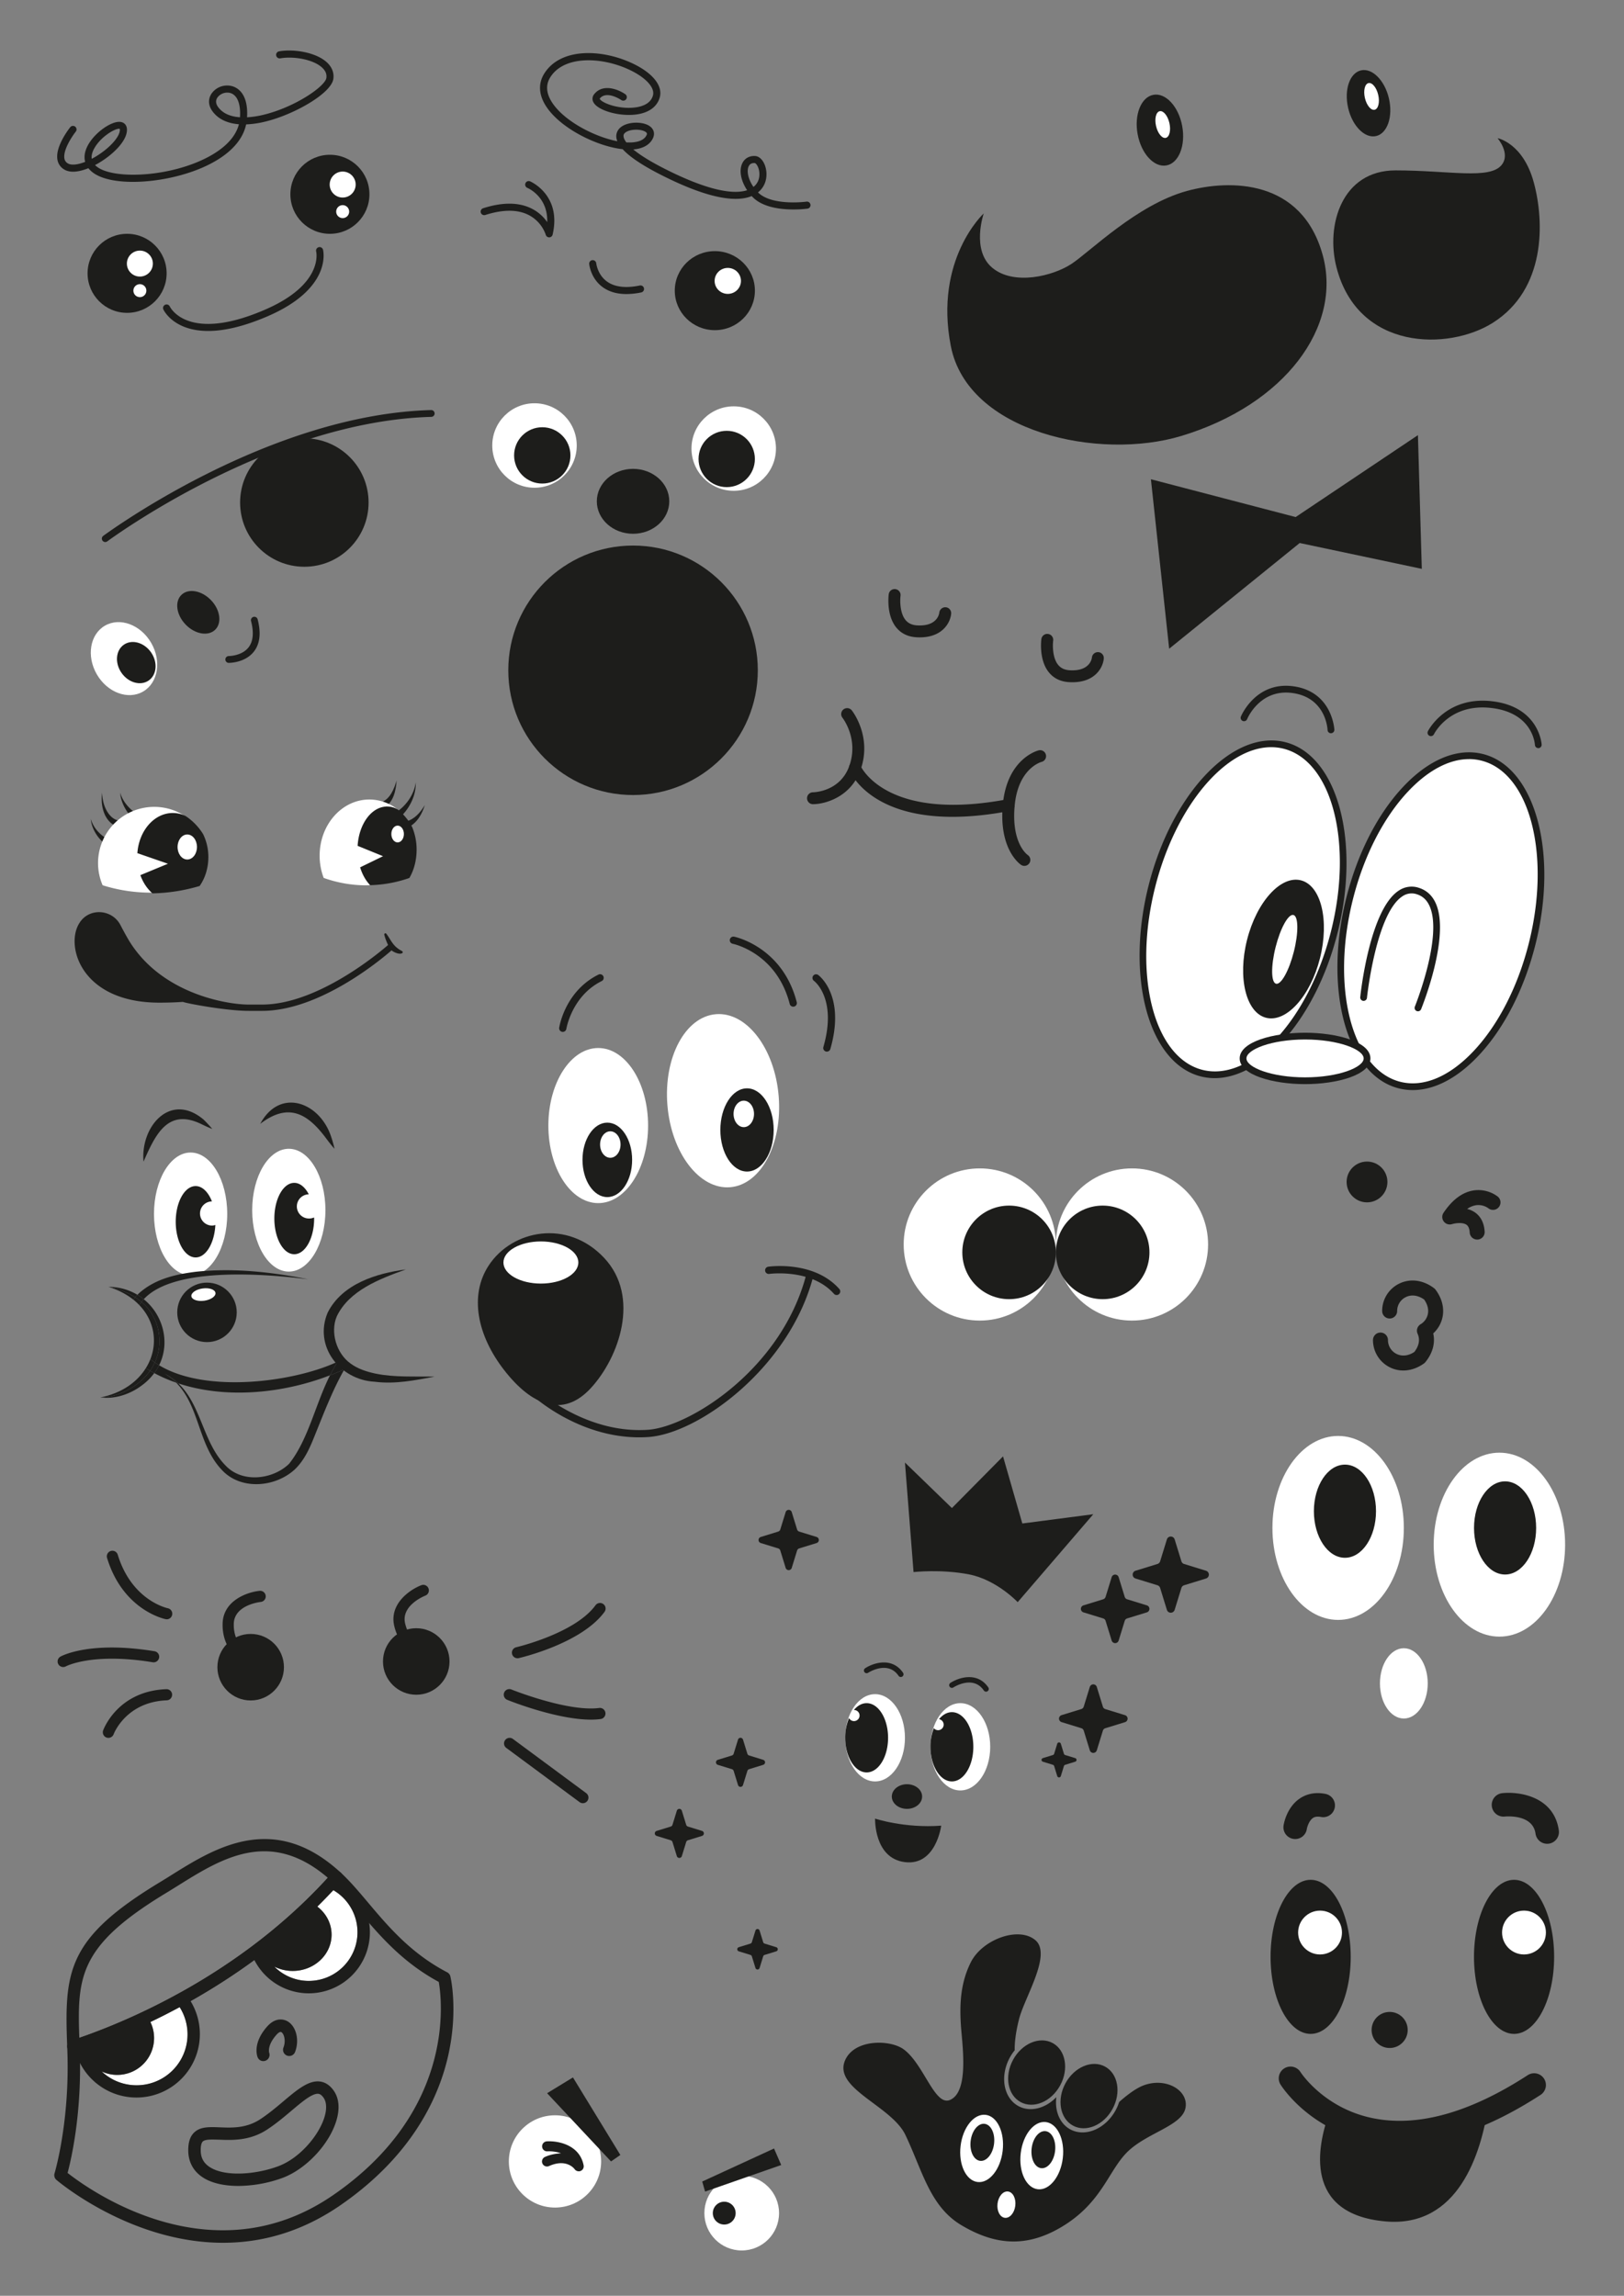 <svg xmlns="http://www.w3.org/2000/svg" viewBox="0 0 2551.18 3607.04"><rect x="0" y="0" width="2551.18" height="3607.04" fill="#808080" stroke="none"/><defs><style>.cls-1{fill:none;}.cls-2{fill:#fff;}.cls-3{fill:#1d1d1b;}</style></defs><g id="Layer_2" data-name="Layer 2"><g id="Layer_1-2" data-name="Layer 1"><rect class="cls-1" width="2551.18" height="3607.04"/><circle class="cls-2" cx="839.66" cy="699.95" r="66.35"/><circle class="cls-2" cx="1152.62" cy="704.77" r="66.35"/><circle class="cls-3" cx="994.47" cy="1053.14" r="195.99"/><ellipse class="cls-3" cx="994.47" cy="787.64" rx="56.91" ry="51"/><circle class="cls-3" cx="1141.61" cy="721.11" r="44.24"/><circle class="cls-3" cx="851.85" cy="715.5" r="44.24"/><ellipse class="cls-3" cx="311.51" cy="962.02" rx="27.66" ry="38.12" transform="translate(-579.78 484.41) rotate(-43.87)"/><ellipse class="cls-2" cx="194.76" cy="1034.83" rx="49.34" ry="59.8" transform="translate(-492.53 237.06) rotate(-30.09)"/><ellipse class="cls-3" cx="214.14" cy="1040.99" rx="28.24" ry="34.23" transform="translate(-556.76 309.4) rotate(-34.87)"/><path class="cls-3" d="M359.29,1041.48h-.17a5.36,5.36,0,0,1,.07-10.71h.06c.6,0,20.66-.15,31.19-13.65,7.31-9.37,8.63-23.29,3.93-41.39a5.35,5.35,0,1,1,10.36-2.68c5.59,21.53,3.6,38.6-5.91,50.73C385.32,1041,361.75,1041.48,359.29,1041.48Z"/><path class="cls-3" d="M165.36,851.61a5.35,5.35,0,0,1-3.19-9.65c.64-.47,65.27-48.29,160.49-96.25,55.95-28.18,111.39-50.93,164.79-67.6,66.88-20.89,130.74-32.27,189.81-33.83a5.35,5.35,0,0,1,.28,10.7c-58,1.53-120.89,12.74-186.78,33.3-52.82,16.49-107.69,39-163.1,66.89-94.44,47.55-158.47,94.91-159.11,95.38A5.36,5.36,0,0,1,165.36,851.61Z"/><circle class="cls-3" cx="478.1" cy="789.55" r="100.92"/><circle class="cls-3" cx="199.66" cy="429.45" r="62.09"/><circle class="cls-2" cx="219.73" cy="414.14" r="20.41"/><circle class="cls-2" cx="219.73" cy="456.66" r="10.21"/><circle class="cls-3" cx="518.25" cy="305.27" r="62.09"/><circle class="cls-2" cx="538.32" cy="289.97" r="20.41"/><circle class="cls-2" cx="538.32" cy="332.49" r="10.21"/><ellipse class="cls-3" cx="1122.96" cy="456.66" rx="62.94" ry="62.09"/><ellipse class="cls-2" cx="1143.3" cy="441.35" rx="20.69" ry="20.41"/><path class="cls-3" d="M327,520c-53.69,0-69.42-31.8-70.32-33.72a5.56,5.56,0,0,1,10.06-4.75c1.16,2.37,29.38,57.1,149.76,4.94,91.22-39.53,80.65-89.29,80.16-91.39a5.56,5.56,0,0,1,10.8-2.67c.62,2.46,13.93,60.73-86.54,104.27C381.14,513.9,350.46,520,327,520Z"/><path class="cls-3" d="M862.71,372.92a5.56,5.56,0,0,1-5.37-4.09,55.37,55.37,0,0,0-25.75-30.45c-17.61-9.46-40.9-9.66-69.25-.59a5.56,5.56,0,0,1-3.39-10.6c31.43-10.06,57.72-9.55,78.12,1.51a65.39,65.39,0,0,1,22.55,20.24c1.26-39.76-29.85-53.21-31.35-53.83a5.57,5.57,0,0,1,4.22-10.3c.5.21,50.15,21.23,35.64,83.81a5.57,5.57,0,0,1-5.31,4.3Z"/><path class="cls-3" d="M1246.28,329.12c-20,0-48.63-3.27-64.43-20-.33-.35-.67-.71-1-1.07-21.6,9-63.12,7.1-142.83-33.51q-43.29-22-59.83-40.13c-42.2-4.61-101.93-34.89-122.5-71-9.59-16.81-9.8-33.42-.6-48C880,75.89,941.6,76.65,989.67,97.8c34.06,15,52,36.09,46.8,55.07-4.11,15-17.51,24.63-37.73,27.08-26.4,3.21-59.25-6.22-66.37-19a11.25,11.25,0,0,1,1.06-13c13.79-17.22,38-7.48,48.87.09a5.56,5.56,0,0,1-6.34,9.14c-.23-.16-23.11-15.71-33.83-2.28.24,3.65,16.24,12.77,39.77,14.35,8.87.62,38.29,1,43.84-19.3,3.52-12.87-12.77-29.73-40.56-41.95-42.63-18.76-99.4-20.47-120.66,13.31-7,11.07-6.69,23.38.84,36.59,17.21,30.19,66.49,56.67,104.43,64q-3.45-8.49.25-15.82c7.36-14.52,34.51-16.23,47.66-9.61,9,4.55,12,12.7,7.75,21.25-3.54,7.07-11.72,15.54-30.61,17.06,9.41,7.83,24.42,17.71,48.24,29.85,75.27,38.34,112.41,40.2,130.61,34.24-9.74-14.65-13-30.82-7.72-42.09,3.69-7.93,11.16-12.17,20.24-11.66,6.54.36,12.56,6.3,15.71,15.49,3.89,11.39,3.6,28.89-10,40.72-.38.32-.76.64-1.16,1,21.92,21.73,75.35,14.59,75.89,14.52a5.56,5.56,0,1,1,1.54,11A170.38,170.38,0,0,1,1246.28,329.12Zm-61.58-72.95c-4.16,0-7,1.73-8.64,5.27-3.17,6.81-1.25,19.54,7.56,32.24.34-.26.66-.52,1-.79,9.45-8.2,9.57-20.59,6.8-28.71-1.89-5.52-4.71-7.93-5.8-8ZM983.91,223.71c2.31.14,4.53.18,6.7.13,8.94-.25,20.51-2.38,24.89-11.13.88-1.75,2-3.94-2.8-6.33-9.33-4.7-28.85-3-32.73,4.7C979.56,211.9,978.07,215.94,983.91,223.71Z"/><path class="cls-3" d="M208.86,285.75c-23.63,0-44.37-3.65-57.89-11.36a40.87,40.87,0,0,1-12.14-10.14c-12.28,5-27.51,8.52-38.25,1.87A22,22,0,0,1,90.2,250.83c-3.55-20.44,17.68-47.87,20.11-50.93a5.56,5.56,0,1,1,8.71,6.92c-5.74,7.24-20.16,28.93-17.85,42.11a10.73,10.73,0,0,0,5.27,7.73c5.39,3.34,15.42,2.35,27.35-2.36-1.56-5.76-1.23-12.1,1.09-18.82,8.05-23.38,39.43-46.14,54.54-43.91,6,.88,9.77,5.2,10,11.56.76,18.16-22.63,40.32-44.69,53.21-1.52.9-3.37,1.93-5.46,3a32.65,32.65,0,0,0,7.18,5.35c29.36,16.77,111.41,12.77,169.24-17.33,19.71-10.25,43.32-27.32,49.61-52.13-18.83-1.48-33.25-8.58-42-21.06-6.64-9.43-6.56-20.17.21-28.73a29.92,29.92,0,0,1,33.88-9.14c8.75,3.51,22.73,14.38,20.71,48a145.28,145.28,0,0,0,26.76-4.18c49.75-12.31,96.18-44.73,97.87-57.81.75-5.82-1.33-11-6.36-15.76-14.1-13.43-45.49-18.52-66-14.88a5.56,5.56,0,1,1-2-11c23.08-4.13,58.55,1.51,75.63,17.77,7.55,7.2,10.91,15.93,9.72,25.24-2.94,22.76-60.87,56-106.24,67.19a149.9,149.9,0,0,1-30.83,4.58c-5.08,24.08-24.23,45.32-55.84,61.77C295.61,275.61,248.23,285.75,208.86,285.75Zm-22.1-83.46c-6.73,0-28.18,12.38-38.4,30.36-3.59,6.32-5,11.93-4.24,16.88,1.67-.87,3.34-1.8,5-2.79,22.44-13.12,39.65-32.07,39.18-43.15a2.62,2.62,0,0,0-.18-1A2.92,2.92,0,0,0,186.76,202.29ZM357,145.49a19.51,19.51,0,0,0-14.79,6.88c-2.58,3.26-4.65,8.59.16,15.42C350.3,179,363.35,183.34,377,184.24c1.28-19.93-3.64-33.55-13.7-37.58A16.78,16.78,0,0,0,357,145.49Z"/><path class="cls-3" d="M984,462c-15,0-27.62-3.71-37.59-11.12-18.62-13.84-20.75-35.34-20.83-36.25a5.57,5.57,0,0,1,11.09-1h0c0,.18,1.87,17.64,16.5,28.43,12.09,8.91,29.54,11.1,51.89,6.5a5.56,5.56,0,1,1,2.24,10.9A116,116,0,0,1,984,462Z"/><ellipse class="cls-2" cx="1374.69" cy="2730.34" rx="46.92" ry="68.56"/><ellipse class="cls-2" cx="1508.63" cy="2744.49" rx="46.92" ry="68.56"/><path class="cls-3" d="M1361.43,2675.93c-7.5,0-14.39,4-20,10.7h.08a8.74,8.74,0,1,1-7.73,12.71,79,79,0,0,0-6,31c0,30,15.07,54.41,33.66,54.41s33.66-24.36,33.66-54.41S1380,2675.93,1361.43,2675.93Z"/><path class="cls-3" d="M1495.37,2690.08c-7.62,0-14.61,4.13-20.25,11a8.72,8.72,0,1,1-8.12,14.18,80,80,0,0,0-5.3,29.21c0,30.05,15.07,54.41,33.67,54.41s33.66-24.36,33.66-54.41S1514,2690.08,1495.37,2690.08Z"/><ellipse class="cls-3" cx="1424.78" cy="2822.65" rx="23.82" ry="19.36"/><path class="cls-3" d="M1415.1,2634.84a4.26,4.26,0,0,1-3.52-1.86c-16.75-24.47-46.57-5.6-47.83-4.78a4.26,4.26,0,0,1-4.65-7.15c13.08-8.52,42.34-18,59.52,7.12a4.26,4.26,0,0,1-3.52,6.67Z"/><path class="cls-3" d="M1549.05,2657.88a4.28,4.28,0,0,1-3.53-1.85c-16.74-24.48-46.57-5.61-47.84-4.79a4.26,4.26,0,0,1-4.64-7.15c13.08-8.51,42.34-18,59.52,7.12a4.26,4.26,0,0,1-3.51,6.67Z"/><path class="cls-3" d="M1374.69,2857.31s45.83,15.36,103.85,11.09c0,0-8,63.28-56.93,57.3S1374.69,2857.31,1374.69,2857.31Z"/><path class="cls-3" d="M1421.61,2297.88l73.76,71.5,80.32-81.2,30.3,105.44,111.49-14.54-118.76,138.15s-33-35.15-76.52-43.63-87.09-3.63-87.09-3.63Z"/><path class="cls-3" d="M1845.3,2418.65l10.6,34.39a6.4,6.4,0,0,0,4.23,4.22l34.39,10.61a6.39,6.39,0,0,1,0,12.22l-34.39,10.6a6.44,6.44,0,0,0-4.23,4.23l-10.6,34.39a6.39,6.39,0,0,1-12.22,0l-10.6-34.39a6.44,6.44,0,0,0-4.23-4.23l-34.39-10.6a6.39,6.39,0,0,1,0-12.22l34.39-10.61a6.4,6.4,0,0,0,4.23-4.22l10.6-34.39A6.39,6.39,0,0,1,1845.3,2418.65Z"/><path class="cls-3" d="M1757.33,2478l9.53,30.93a5.76,5.76,0,0,0,3.8,3.8l30.93,9.54a5.75,5.75,0,0,1,0,11l-30.93,9.53a5.78,5.78,0,0,0-3.8,3.8l-9.53,30.93a5.75,5.75,0,0,1-11,0l-9.54-30.93a5.76,5.76,0,0,0-3.8-3.8l-30.93-9.53a5.75,5.75,0,0,1,0-11l30.93-9.54a5.74,5.74,0,0,0,3.8-3.8l9.54-30.93A5.75,5.75,0,0,1,1757.33,2478Z"/><path class="cls-3" d="M1723,2650.51l9.54,30.93a5.74,5.74,0,0,0,3.8,3.8l30.93,9.54a5.74,5.74,0,0,1,0,11l-30.93,9.54a5.74,5.74,0,0,0-3.8,3.8L1723,2750a5.75,5.75,0,0,1-11,0l-9.54-30.93a5.74,5.74,0,0,0-3.8-3.8l-30.93-9.54a5.74,5.74,0,0,1,0-11l30.93-9.54a5.74,5.74,0,0,0,3.8-3.8l9.54-30.93A5.74,5.74,0,0,1,1723,2650.51Z"/><path class="cls-3" d="M1243.8,2375.89l8.38,27.16a5,5,0,0,0,3.33,3.33l27.16,8.38a5,5,0,0,1,0,9.64l-27.16,8.38a5,5,0,0,0-3.33,3.33l-8.38,27.16a5,5,0,0,1-9.64,0l-8.38-27.16a5,5,0,0,0-3.33-3.33l-27.16-8.38a5,5,0,0,1,0-9.64l27.16-8.38a5,5,0,0,0,3.33-3.33l8.38-27.16A5,5,0,0,1,1243.8,2375.89Z"/><path class="cls-3" d="M1167.22,2733.24l6.84,22.16a4.11,4.11,0,0,0,2.72,2.72l22.16,6.84a4.12,4.12,0,0,1,0,7.87l-22.16,6.83a4.13,4.13,0,0,0-2.72,2.73l-6.84,22.16a4.12,4.12,0,0,1-7.87,0l-6.83-22.16a4.13,4.13,0,0,0-2.72-2.73l-22.16-6.83a4.12,4.12,0,0,1,0-7.87l22.16-6.84a4.11,4.11,0,0,0,2.72-2.72l6.83-22.16A4.12,4.12,0,0,1,1167.22,2733.24Z"/><path class="cls-3" d="M1071.12,2844.91l6.83,22.16a4.15,4.15,0,0,0,2.72,2.73l22.16,6.83a4.12,4.12,0,0,1,0,7.87l-22.16,6.84a4.11,4.11,0,0,0-2.72,2.72l-6.83,22.16a4.12,4.12,0,0,1-7.87,0l-6.84-22.16a4.11,4.11,0,0,0-2.72-2.72l-22.16-6.84a4.12,4.12,0,0,1,0-7.87l22.16-6.83a4.15,4.15,0,0,0,2.72-2.73l6.84-22.16A4.12,4.12,0,0,1,1071.12,2844.91Z"/><path class="cls-3" d="M1666.47,2739.65l4.88,15.81a3,3,0,0,0,1.94,1.95l15.81,4.87a2.94,2.94,0,0,1,0,5.62l-15.81,4.88a2.92,2.92,0,0,0-1.94,1.94l-4.88,15.81a2.94,2.94,0,0,1-5.61,0l-4.88-15.81a2.9,2.9,0,0,0-1.94-1.94l-15.81-4.88a2.94,2.94,0,0,1,0-5.62l15.81-4.87a2.94,2.94,0,0,0,1.94-1.95l4.88-15.81A2.94,2.94,0,0,1,1666.47,2739.65Z"/><path class="cls-3" d="M1193.25,3033.18l5.64,18.28a3.39,3.39,0,0,0,2.25,2.24l18.28,5.64a3.4,3.4,0,0,1,0,6.5l-18.28,5.63a3.4,3.4,0,0,0-2.25,2.25l-5.64,18.28a3.39,3.39,0,0,1-6.49,0l-5.64-18.28a3.4,3.4,0,0,0-2.25-2.25l-18.28-5.63a3.4,3.4,0,0,1,0-6.5l18.28-5.64a3.39,3.39,0,0,0,2.25-2.24l5.64-18.28A3.39,3.39,0,0,1,1193.25,3033.18Z"/><circle class="cls-2" cx="1778.26" cy="1955.28" r="119.55"/><circle class="cls-2" cx="1539.16" cy="1955.28" r="119.55"/><circle class="cls-3" cx="1732.21" cy="1967.69" r="73.5"/><circle class="cls-3" cx="1585.22" cy="1967.69" r="73.5"/><ellipse class="cls-2" cx="2102.1" cy="2400.62" rx="103.22" ry="144.51"/><ellipse class="cls-2" cx="2355.45" cy="2426.89" rx="103.22" ry="144.51"/><ellipse class="cls-3" cx="2112.81" cy="2374.34" rx="48.79" ry="73.19"/><ellipse class="cls-3" cx="2364.37" cy="2400.62" rx="48.79" ry="73.19"/><ellipse class="cls-2" cx="2205.32" cy="2644.84" rx="37.53" ry="55.22"/><path class="cls-3" d="M1444.84,1001.4c-1.69,0-3.42,0-5.21-.16-13.28-.78-23.88-5.89-31.55-15.2-16.18-19.69-12.11-51.17-11.94-52.51a9.36,9.36,0,0,1,18.55,2.51h0c-.91,6.86-1.25,27.1,7.88,38.16,4.26,5.16,10.2,7.9,18.16,8.37,31.41,1.87,34.59-17.83,34.83-20.08a9.51,9.51,0,0,1,10.17-8.38,9.3,9.3,0,0,1,8.47,10C1493.14,977.38,1481.36,1001.4,1444.84,1001.4Z"/><path class="cls-3" d="M1684.6,1071.93c-1.68,0-3.41-.06-5.19-.16-13.28-.78-23.89-5.9-31.55-15.21-16.19-19.68-12.11-51.17-11.94-52.5a9.35,9.35,0,0,1,18.54,2.5h0c-.9,6.87-1.25,27.1,7.89,38.16,4.26,5.17,10.2,7.91,18.15,8.38,31.4,1.84,34.59-17.84,34.83-20.09a9.45,9.45,0,0,1,10.18-8.38,9.29,9.29,0,0,1,8.46,10C1732.91,1047.9,1721.14,1071.92,1684.6,1071.93Z"/><path class="cls-3" d="M1276.86,1263.52a9.36,9.36,0,0,1,0-18.71c1.71,0,42.92-.8,57.36-41.47,14.9-42-9.8-74.37-10.85-75.73a9.35,9.35,0,0,1,14.68-11.58c1.33,1.67,32.24,41.58,13.79,93.56C1336.71,1252.25,1296.18,1263.52,1276.86,1263.52Z"/><path class="cls-3" d="M1609.18,1360.46a9.21,9.21,0,0,1-5-1.51c-1.45-.94-35.44-23.9-28.83-94.88,6.68-71.94,54.26-84.64,56.29-85.14a9.35,9.35,0,0,1,4.6,18.13c-1.68.45-36.88,10.77-42.26,68.74-5.47,58.81,19.45,76.81,20.51,77.54a9.38,9.38,0,0,1-5.27,17.12Z"/><path class="cls-3" d="M1496.27,1283.37c-131,0-160.53-69.9-161.94-73.46a9.35,9.35,0,0,1,17.37-7c.5,1.16,39.68,89.08,231.18,52.79a9.35,9.35,0,0,1,3.49,18.38C1552,1280.64,1522.16,1283.37,1496.27,1283.37Z"/><ellipse class="cls-2" cx="1952.75" cy="1428.65" rx="265.53" ry="147.72" transform="translate(89.37 2972.04) rotate(-75.82)"/><path class="cls-3" d="M1908.14,1693.93a88.2,88.2,0,0,1-21.72-2.69c-81.82-20.67-118.63-155.28-82.05-300.07s132.79-245.81,214.7-225.12,118.63,155.28,82,300.08h0C2067.74,1598.27,1984.59,1693.93,1908.14,1693.93Zm88.73-520c-71.46,0-150,92.49-182.2,219.83-35.14,139.11-1.79,267.94,74.34,287.17s166.65-78.32,201.81-217.42h0c35.14-139.1,1.79-267.93-74.34-287.16A79.85,79.85,0,0,0,1996.87,1173.94Z"/><ellipse class="cls-3" cx="2016.2" cy="1490.97" rx="111.39" ry="59.07" transform="translate(76.85 3080.63) rotate(-75.82)"/><ellipse class="cls-2" cx="2018.12" cy="1491.46" rx="55.7" ry="14.77" transform="translate(77.83 3082.85) rotate(-75.82)"/><ellipse class="cls-2" cx="2263.51" cy="1447.35" rx="265.53" ry="147.72" transform="translate(305.9 3287.47) rotate(-75.82)"/><path class="cls-3" d="M2219.38,1712.69a90.16,90.16,0,0,1-22.19-2.75c-81.82-20.66-118.62-155.28-82.05-300.08,17.59-69.62,49.26-131.34,89.21-173.78,40.7-43.25,85.3-61.49,125.49-51.33,81.82,20.67,118.62,155.28,82,300.08-17.59,69.62-49.26,131.34-89.21,173.78C2289.33,1694.05,2253.38,1712.69,2219.38,1712.69Zm88.3-520c-31.06,0-64.32,17.49-95.59,50.72-38.72,41.14-69.49,101.19-86.65,169.1-35.13,139.11-1.79,267.94,74.35,287.17,36.29,9.16,77.19-8,115.15-48.31,38.72-41.15,69.49-101.2,86.65-169.11,35.13-139.11,1.78-267.93-74.35-287.16A79.87,79.87,0,0,0,2307.68,1192.65Z"/><path class="cls-3" d="M2227.55,1588.89a5.18,5.18,0,0,1-2-.39,5.31,5.31,0,0,1-2.93-6.92c.45-1.11,44.81-111.67,22.83-158.66-4.26-9.14-10.65-15-19.54-17.83a25.35,25.35,0,0,0-22.79,3.11c-41.51,27.09-55.57,158.13-55.71,159.45a5.31,5.31,0,1,1-10.56-1.1c.58-5.59,14.74-137.41,60.46-167.24a35.82,35.82,0,0,1,31.86-4.33c11.68,3.75,20.41,11.64,25.92,23.44,23.92,51.19-20.71,162.44-22.63,167.15A5.29,5.29,0,0,1,2227.55,1588.89Z"/><ellipse class="cls-2" cx="2050.14" cy="1662.95" rx="97.39" ry="35.06"/><path class="cls-3" d="M2050.14,1703.33c-49.79,0-102.7-14.16-102.7-40.38s52.91-40.37,102.7-40.37,102.7,14.15,102.7,40.37S2099.93,1703.33,2050.14,1703.33Zm0-70.13c-52.7,0-92.08,15.71-92.08,29.75s39.38,29.75,92.08,29.75,92.07-15.71,92.07-29.75S2102.83,1633.2,2050.14,1633.2Z"/><path class="cls-3" d="M2090.81,1152.05a5.32,5.32,0,0,1-5.31-5.09c-.08-2.06-2.75-50.37-54.3-58-51.92-7.67-71.85,40.35-72,40.85a5.31,5.31,0,1,1-9.86-4c.23-.56,23.36-56.27,83.46-47.41,60.4,9,63.35,67.51,63.38,68.1a5.31,5.31,0,0,1-5.1,5.5Z"/><path class="cls-3" d="M2416.53,1175.39a5.31,5.31,0,0,1-5.3-5c-.11-2-3.48-50.3-68-58-65.28-7.83-89.61,39.22-90.61,41.22a5.31,5.31,0,0,1-9.52-4.71c.28-.56,28.34-55.88,101.39-47.06,73.68,8.84,77.31,67.47,77.33,68.06a5.31,5.31,0,0,1-5,5.56Z"/><circle class="cls-3" cx="393.79" cy="2619.41" r="52.26"/><circle class="cls-3" cx="653.9" cy="2610.44" r="52.26"/><path class="cls-3" d="M384.12,2611.78a8.69,8.69,0,0,1-4.32-1.15c-1.29-.74-31.49-18.49-30.05-60.45,1.23-35.42,38.36-48.66,57.83-50.71a8.77,8.77,0,1,1,1.83,17.44c-1.66.19-41.12,4.85-42.13,33.87-1.07,31.09,20.35,44.11,21.27,44.65a8.78,8.78,0,0,1-4.43,16.35Z"/><path class="cls-3" d="M666.32,2605.38a9,9,0,0,1-2.22-.28c-1.43-.38-35.21-9.63-44.78-50.52-8.06-34.51,24.34-57,42.59-64a8.77,8.77,0,0,1,6.32,16.36c-1.55.61-38.44,15.41-31.82,43.69,7.17,30.7,31.87,37.47,32.12,37.53a8.77,8.77,0,0,1-2.21,17.26Z"/><path class="cls-3" d="M170.3,2730.47a8.89,8.89,0,0,1-3-.53,8.78,8.78,0,0,1-5.25-11.25c.92-2.53,23.43-62,99.51-64.75a8.77,8.77,0,0,1,.64,17.52c-64.41,2.36-83.48,52.73-83.67,53.23A8.78,8.78,0,0,1,170.3,2730.47Z"/><path class="cls-3" d="M99.29,2619.18a8.76,8.76,0,0,1-4.37-16.37c1.82-1,45.8-25.15,147.86-8.45a8.77,8.77,0,0,1-2.83,17.31c-95-15.56-136,6.2-136.43,6.42A8.71,8.71,0,0,1,99.29,2619.18Z"/><path class="cls-3" d="M261.9,2544.13a8.86,8.86,0,0,1-1.77-.18c-2.73-.56-67-14.61-91.89-96a8.77,8.77,0,1,1,16.77-5.13c21.76,71.09,76.36,83.49,78.67,84a8.77,8.77,0,0,1-1.78,17.35Z"/><path class="cls-3" d="M915.63,2833.1a8.72,8.72,0,0,1-5.21-1.72l-115.27-85.27a8.77,8.77,0,0,1,10.42-14.1l115.28,85.27a8.77,8.77,0,0,1-5.22,15.82Z"/><path class="cls-3" d="M928.36,2701.81c-53.83,0-127.86-29.59-131.28-31a8.77,8.77,0,1,1,6.56-16.26c.88.36,88.5,35.4,137.7,28.93a8.77,8.77,0,0,1,2.28,17.39A116.74,116.74,0,0,1,928.36,2701.81Z"/><path class="cls-3" d="M813,2605.38a8.77,8.77,0,0,1-2-17.32c.91-.21,92-21.62,124.38-65.78a8.77,8.77,0,1,1,14.14,10.37c-36.25,49.43-130.6,71.59-134.6,72.51A8.81,8.81,0,0,1,813,2605.38Z"/><ellipse class="cls-2" cx="939.77" cy="1768.44" rx="78.33" ry="121.85"/><ellipse class="cls-2" cx="1135.92" cy="1729.32" rx="87.68" ry="136.39" transform="translate(-138.52 99.4) rotate(-4.72)"/><ellipse class="cls-3" cx="954.04" cy="1822.33" rx="38.99" ry="58.49"/><ellipse class="cls-3" cx="1173.5" cy="1775.31" rx="41.88" ry="65.36"/><ellipse class="cls-2" cx="958.75" cy="1798.25" rx="16.07" ry="20.8"/><ellipse class="cls-2" cx="1168.43" cy="1750.12" rx="16.07" ry="20.8"/><path class="cls-3" d="M884.08,1621.27a5.26,5.26,0,0,1-.89-.07,5.7,5.7,0,0,1-4.75-6.5c.37-2.34,9.51-57.59,61.72-83.46a5.69,5.69,0,1,1,5.05,10.2c-46.8,23.2-55.43,74.51-55.51,75A5.7,5.7,0,0,1,884.08,1621.27Z"/><path class="cls-3" d="M1246.1,1581.65a5.69,5.69,0,0,1-5.52-4.28c-20.61-80.26-88.62-94.35-89.31-94.49a5.7,5.7,0,1,1,2.18-11.18c.75.14,75.79,15.67,98.17,102.84a5.67,5.67,0,0,1-5.52,7.11Z"/><path class="cls-3" d="M1298.93,1652.29a5.84,5.84,0,0,1-1.58-.22,5.71,5.71,0,0,1-3.89-7.06c21.78-75.56-13.49-103-15-104.09a5.7,5.7,0,0,1,6.73-9.19c1.78,1.3,43.34,32.71,19.22,116.44A5.7,5.7,0,0,1,1298.93,1652.29Z"/><path class="cls-3" d="M767.56,1988.5c-30.28,46.43-18.38,109.1,24.52,164.26s91.93,76,136.06,28.19,78.45-143.41,20.84-204.7S804.34,1932.12,767.56,1988.5Z"/><ellipse class="cls-2" cx="849.69" cy="1983.6" rx="58.84" ry="33.1"/><path class="cls-3" d="M1314.27,2034.65a5.67,5.67,0,0,1-4.26-1.92c-35.45-40-100.92-31.32-101.58-31.23a5.7,5.7,0,1,1-1.61-11.29c2.91-.42,72.12-9.73,111.71,35a5.69,5.69,0,0,1-4.26,9.47Z"/><path class="cls-3" d="M1004.22,2258.27c-97.05,0-167.47-65.18-170.56-68.09a5.7,5.7,0,1,1,7.81-8.3c.77.71,77.1,71.22,176.26,64.54,64.5-4.28,210.94-94.85,249.29-245.61a5.7,5.7,0,0,1,11,2.81c-36.85,144.89-180.64,248.93-259.57,254.17C1013.68,2258.11,1008.91,2258.27,1004.22,2258.27Z"/><ellipse class="cls-3" cx="1822.15" cy="204.61" rx="35.59" ry="56.41" transform="translate(-6.74 335.97) rotate(-10.52)"/><ellipse class="cls-3" cx="2149.86" cy="162.13" rx="32.9" ry="52.94" transform="translate(18.52 487.06) rotate(-12.98)"/><ellipse class="cls-2" cx="1826.56" cy="195.63" rx="10.74" ry="21.49" transform="translate(2.73 415.3) rotate(-12.98)"/><ellipse class="cls-2" cx="2154.61" cy="151.46" rx="10.74" ry="21.49" transform="translate(21.04 487.86) rotate(-12.98)"/><path class="cls-3" d="M1545.39,335.3s-20.2,58.05,13.88,85.81,94.65,12.62,123.67-6.31S1786,321.41,1864.66,300c67.41-18.39,180.47-18.93,213.28,101,30.71,112.22-59.31,234.73-222.11,283.94-128.73,38.92-335.68-5.05-362.19-141.34S1545.39,335.3,1545.39,335.3Z"/><path class="cls-3" d="M2099.4,419.59c-16.83-65.73,8.44-151.88,92.81-151.88s147.66,14.77,166.65-8.44c14.66-17.92-6.33-42.18-6.33-42.18s40.08,7.38,56.95,69.61,19,167.7-64.33,220.43C2275.69,551.09,2133.15,551.43,2099.4,419.59Z"/><polygon class="cls-3" points="2035.35 812.38 1807.99 752.99 1836.67 1019.25 2041.73 853.16 2233.55 893.76 2227.46 683.68 2035.35 812.38"/><circle class="cls-3" cx="2147.47" cy="1857.04" r="32.05"/><path class="cls-3" d="M2204.48,2153.27a47,47,0,0,1-21.58-5.21,47.74,47.74,0,0,1-26.05-42.63,11.77,11.77,0,0,1,23.54,0,24.31,24.31,0,0,0,13.26,21.69c8.56,4.39,18.75,3.29,28.18-3,7.44-9.63,9.21-19.49,5.11-28.62a11.78,11.78,0,0,1,4.69-14.9,24.43,24.43,0,0,0,11.46-16.17c1.43-7.31-.59-15.11-5.84-22.64-9.61-6.79-20-8.19-28.85-3.83a24.22,24.22,0,0,0-13.58,21.85,11.77,11.77,0,0,1-23.54,0,47.64,47.64,0,0,1,26.68-43c17.3-8.54,37.8-5.86,54.89,7.19a11.67,11.67,0,0,1,2.27,2.28c9.93,13.22,13.87,28.36,11.09,42.62a47.8,47.8,0,0,1-14.73,26.07c3.43,15.17-.88,31.23-12.4,45.24h0a12.48,12.48,0,0,1-1.71,1.7C2226.91,2149.49,2215.53,2153.27,2204.48,2153.27Z"/><path class="cls-3" d="M2320.55,1947.57a11.77,11.77,0,0,1-11.74-11.08c-.54-9-4-11.45-5.13-12.25-6.44-4.47-18.9-2.11-22.77-.93a11.78,11.78,0,0,1-13.26-17.8c13.89-20.7,29.88-32.54,47.5-35.18a50.56,50.56,0,0,1,37.64,9.63A11.77,11.77,0,0,1,2338,1898.3a27,27,0,0,0-19.72-4.63,32.62,32.62,0,0,0-13.47,5.79,37.08,37.08,0,0,1,12.16,5.37c6.43,4.43,14.31,13.28,15.3,30.28a11.75,11.75,0,0,1-11.05,12.44C2321,1947.57,2320.78,1947.57,2320.55,1947.57Z"/><ellipse class="cls-3" cx="2058.91" cy="3074.52" rx="62.95" ry="121.05"/><ellipse class="cls-3" cx="2378.48" cy="3074.52" rx="62.95" ry="121.05"/><circle class="cls-2" cx="2073.7" cy="3036.32" r="34.43"/><circle class="cls-2" cx="2394.07" cy="3036.32" r="34.43"/><path class="cls-3" d="M2034.67,2889.41a17.86,17.86,0,0,1-2.82-.22,18.44,18.44,0,0,1-15.48-21c.43-2.81,4.73-27.86,24.73-41.94,8-5.67,21.65-11.66,41.29-7.73a18.47,18.47,0,0,1-7.15,36.24c-7.29-1.37-10.86.26-12.88,1.7-6.29,4.44-9.1,14.91-9.46,17.29A18.46,18.46,0,0,1,2034.67,2889.41Z"/><path class="cls-3" d="M2430.45,2896.88a18.48,18.48,0,0,1-18.26-15.92c-4.33-31.18-46.85-27-48.62-26.85a18.48,18.48,0,0,1-3.9-36.75c27.69-3,81.68,5.53,89.12,58.48a18.47,18.47,0,0,1-15.74,20.86A20.52,20.52,0,0,1,2430.45,2896.88Z"/><circle class="cls-3" cx="2183.04" cy="3189.38" r="28.35"/><path class="cls-3" d="M2087.4,3322c-17.49,49-40.57,156.57,88.86,168.17,114.7,10.29,150.57-106.69,161.82-182.16C2221.32,3365,2139.12,3349.65,2087.4,3322Z"/><path class="cls-3" d="M2198.72,3369.12a246.63,246.63,0,0,1-53.71-5.82c-90.09-20.06-131.64-85.36-133.37-88.1a18.49,18.49,0,0,1,31.37-19.6c.76,1.19,36.27,55.51,110.81,71.79,70.89,15.52,153.73-7,246.13-67a18.47,18.47,0,1,1,20.14,31C2340.43,3343.09,2266.26,3369.12,2198.72,3369.12Z"/><circle class="cls-2" cx="871.86" cy="3395.94" r="72.49"/><circle class="cls-2" cx="1165.18" cy="3477.17" r="58.66"/><circle class="cls-3" cx="1137.71" cy="3477.17" r="17.94"/><path class="cls-3" d="M909.13,3411.43a7.87,7.87,0,0,1-6.39-3.29c-1.26-1.68-13.58-16.77-40.09-5a7.85,7.85,0,1,1-6.38-14.34c9.27-4.13,18.11-5.15,25.07-5.73a59.92,59.92,0,0,0-21.38-3,7.76,7.76,0,0,1-8.32-7.32,7.84,7.84,0,0,1,7.28-8.35c17.3-1.13,51.69,5.21,57.93,37.76a7.87,7.87,0,0,1-7.72,9.33Z"/><polygon class="cls-3" points="959.86 3395.94 974.52 3385.79 900.07 3263.95 859.45 3288.77 959.86 3395.94"/><polygon class="cls-3" points="1103.13 3427.53 1215.94 3375.63 1227.23 3401.58 1107.64 3443.32 1103.13 3427.53"/><ellipse class="cls-2" cx="299.43" cy="1907.27" rx="57.52" ry="96.48"/><ellipse class="cls-2" cx="453.7" cy="1901.39" rx="57.52" ry="96.48"/><path class="cls-3" d="M333.46,1925.58a19,19,0,0,1-.54-38c-5.65-14.51-15-24.06-25.61-24.06-17.26,0-31.25,25.1-31.25,56.06s14,56.06,31.25,56.06c16.29,0,29.52-22.45,31-51A18.5,18.5,0,0,1,333.46,1925.58Z"/><circle class="cls-3" cx="325.16" cy="2061.93" r="46.73"/><path class="cls-3" d="M485.61,1914.46a19,19,0,0,1-.53-38c-5.7-11-13.79-18-22.84-18-17.26,0-31.25,25.1-31.25,56.06s14,56.07,31.25,56.07,31.25-25.1,31.25-56.07c0-.59-.09-1.15-.1-1.74A18.77,18.77,0,0,1,485.61,1914.46Z"/><ellipse class="cls-2" cx="319.73" cy="2033.95" rx="19.1" ry="9.72" transform="translate(-281.5 64.76) rotate(-8.04)"/><path class="cls-3" d="M637.49,1994.54c-40.59,14.56-89.16,32.9-108.51,73.84-10.43,24.89-.35,58.21,21.61,73.86,11.23,8.38,25.41,13,40,16.06,29.48,5.93,60.86,4,92.18,4.62-30.57,5.63-61.81,12.14-94.19,8-54.53-2.78-96.23-55.76-73.8-108.7,22.88-45.27,76.89-61.72,122.74-67.71Z"/><path class="cls-1" d="M354.56,2302.73c26.24,27.79,74.21,21.86,99.63-2.91,30.18-37.9,41.09-93,64.25-139-73.21,28.4-162.91,37.64-238.23,12.74C316.71,2208.22,318.72,2266.59,354.56,2302.73Z"/><path class="cls-3" d="M484,2009.88c-58-11.49-117.49-18-176.64-11.71-29.34,3.71-60.17,10.25-85,30.34a66.51,66.51,0,0,0-6.43,5.83,83.87,83.87,0,0,1,9.93,6.94C274.65,1988.14,425,2002.57,484,2009.88Z"/><path class="cls-3" d="M258.6,2158.26a92.56,92.56,0,0,1,18.12,14.12c1.16.4,2.33.77,3.49,1.16A90.77,90.77,0,0,0,258.6,2158.26Z"/><path class="cls-3" d="M532.54,2138.38c-66.13,32.34-207.76,52.16-282.59,6.63a83.45,83.45,0,0,1-7.61,12.36,235.79,235.79,0,0,0,34.38,15,92.56,92.56,0,0,0-18.12-14.12,90.77,90.77,0,0,1,21.61,15.28c75.32,24.9,165,15.66,238.23-12.74a216.85,216.85,0,0,1,11.38-20.1L539.4,2152c-6.8,3.12-13.81,6.05-21,8.83-23.16,46-34.07,101.12-64.25,139-25.42,24.77-73.39,30.7-99.63,2.91-35.84-36.14-37.85-94.51-74.35-129.19-1.16-.39-2.33-.76-3.49-1.16,37.06,37.12,34.32,97.36,71.47,136.69,29.27,32.35,83.48,28.37,114.79-.23,15.77-15,24-34.68,31.37-53,14.27-35.31,29-74,47.78-106.24C546.68,2143.6,539.32,2134.83,532.54,2138.38Z"/><path class="cls-3" d="M529.82,2140.7a216.85,216.85,0,0,0-11.38,20.1c7.15-2.78,14.16-5.71,21-8.83Z"/><path class="cls-3" d="M157.6,2195.66c22.66,2.8,46.62-4.83,65.49-19.17a91.87,91.87,0,0,0,19.25-19.12c-2.23-1.2-4.42-2.46-6.6-3.73C216.73,2180.66,183.06,2195.66,157.6,2195.66Z"/><path class="cls-3" d="M249.54,2095.1a80.08,80.08,0,0,1-6.3,45.53c2.17,1.53,4.41,3,6.71,4.38,17.82-35.79,6.27-79.17-24.12-103.73-1.27,1.38-2.46,2.84-3.59,4.32A77.77,77.77,0,0,1,249.54,2095.1Z"/><path class="cls-3" d="M215.9,2034.34a89.22,89.22,0,0,0-45.37-12.5,116.81,116.81,0,0,1,41.82,16.41C213.47,2036.91,214.66,2035.61,215.9,2034.34Z"/><path class="cls-3" d="M212.35,2038.25a94.68,94.68,0,0,1,9.89,7.35c1.13-1.48,2.32-2.94,3.59-4.32a83.87,83.87,0,0,0-9.93-6.94C214.66,2035.61,213.47,2036.91,212.35,2038.25Z"/><path class="cls-3" d="M243.24,2140.63a83.16,83.16,0,0,1-7.5,13c2.18,1.27,4.37,2.53,6.6,3.73A83.45,83.45,0,0,0,250,2145C247.65,2143.61,245.41,2142.16,243.24,2140.63Z"/><path class="cls-3" d="M235.74,2153.64c-.81-.47-1.64-.91-2.45-1.39q-2.14-1.27-4.17-2.69c-13.57,21.74-37.71,39.37-71.52,46.1h0C183.06,2195.66,216.73,2180.66,235.74,2153.64Z"/><path class="cls-3" d="M209.48,2042q1.36-1.89,2.87-3.71a116.81,116.81,0,0,0-41.82-16.41h0C186.17,2026.76,199.09,2033.7,209.48,2042Z"/><path class="cls-3" d="M249.54,2095.1a77.77,77.77,0,0,0-27.3-49.5,57.23,57.23,0,0,0-3.39,4.92c23.26,24.23,28.44,56.54,17.43,84.83,2.23,1.84,4.56,3.6,7,5.28A80.08,80.08,0,0,0,249.54,2095.1Z"/><path class="cls-3" d="M229.12,2149.56q2,1.41,4.17,2.69c.81.48,1.64.92,2.45,1.39a83.16,83.16,0,0,0,7.5-13c-2.4-1.68-4.73-3.44-7-5.28A86,86,0,0,1,229.12,2149.56Z"/><path class="cls-3" d="M218.85,2050.52a57.23,57.23,0,0,1,3.39-4.92,94.68,94.68,0,0,0-9.89-7.35q-1.5,1.82-2.87,3.71A93.13,93.13,0,0,1,218.85,2050.52Z"/><path class="cls-3" d="M225.47,1825.05c-5-55,41.89-109.74,94-66.31a181.55,181.55,0,0,1,14,15c-6.51-2.43-12.39-5.32-18.2-8.1-52.16-24.71-71.47,17.89-89.79,59.44Z"/><path class="cls-3" d="M408.82,1765.71c30.7-57.19,93.19-34.41,111.25,19.88a183.4,183.4,0,0,1,5.43,19.32c-4.63-5-8.53-10.22-12.44-15.36-29.75-40.43-59.89-57.68-104.24-23.84Z"/><path class="cls-3" d="M1795.69,3276.76c-13.43,5.25-29,18.15-37.59,25.8a75,75,0,0,1-5.45,12.84c-15.94,29.38-47.87,42.89-71.32,30.18-16.78-9.11-24.61-29.19-21.89-50.65-17,17.71-40.93,24.15-59.51,14.07-23.45-12.71-29.54-46.85-13.6-76.23a75.34,75.34,0,0,1,7.72-11.49c-.22-6.15.08-22.6,6.85-49.11,8.77-34.35,51.88-101.58,25.57-123.87s-83.67-1.09-101.58,35.08-17.9,73.44-14.25,112.54,7.32,92.52-18.27,103.41c-24.15,10.27-41-56.39-72.9-79.6-21.39-15.57-78.26-16.34-92.26,18.21-17.73,43.79,73.17,70.74,95,116.2,26.49,55.17,38.19,112.15,87.69,141.77,53,31.71,102,35.65,156.37,3.77,65.15-38.2,74.63-89.48,105.3-119.18s85-40.44,90.67-68.27S1831.39,3262.82,1795.69,3276.76Z"/><ellipse class="cls-3" cx="1628.49" cy="3256" rx="52.77" ry="42.11" transform="translate(-2010.04 3135.1) rotate(-61.52)"/><ellipse class="cls-3" cx="1710.75" cy="3292.98" rx="52.77" ry="42.11" transform="translate(-1999.51 3226.75) rotate(-61.52)"/><ellipse class="cls-2" cx="1542.03" cy="3375.45" rx="53.15" ry="33.28" transform="translate(-1993.22 4503.94) rotate(-83.15)"/><ellipse class="cls-2" cx="1636.51" cy="3386.8" rx="53.15" ry="33.28" transform="translate(-1921.28 4607.74) rotate(-83.15)"/><ellipse class="cls-3" cx="1543.18" cy="3365.89" rx="29.29" ry="18.53" transform="translate(-1982.72 4496.66) rotate(-83.15)"/><ellipse class="cls-2" cx="1580.97" cy="3463.79" rx="20.82" ry="14.05" transform="translate(-2046.63 4620.41) rotate(-83.15)"/><ellipse class="cls-3" cx="1639.02" cy="3377.4" rx="29.29" ry="18.53" transform="translate(-1909.73 4601.96) rotate(-83.15)"/><path class="cls-3" d="M350.37,3523.75c-145.7,0-260.16-97.45-261.76-98.82a9.79,9.79,0,0,1-2.93-10.23c.25-.8,24.48-81.86,20.06-194.64l-.18-4.49a9.8,9.8,0,0,1,6.73-9.62c74.4-24.38,263.2-98.83,409.23-262.95a9.8,9.8,0,0,1,13.67-.92c14.83,13.72,28.46,29.89,42.88,47,31.57,37.46,67.33,79.94,124.41,109.71a9.79,9.79,0,0,1,5,6.39c.51,2.12,12.34,52.93-3.07,123-14.16,64.33-55.1,157.63-169.75,236.67C471.72,3508.22,408.55,3523.75,350.37,3523.75ZM106.17,3414c32.53,25.64,226.64,166.25,417.39,34.71,191.86-132.3,170.8-305.85,165.71-334.81-58.06-31.39-94.18-74.29-126.14-112.24-11.63-13.81-22.73-27-33.81-38.14-143.77,157.57-325,232-404,258.66C128.81,3320,111.89,3392.61,106.17,3414Z"/><path class="cls-2" d="M498.49,2995.55c13.66,10.45,22.38,26.32,22.38,44.09,0,31.48-27.33,57-61.05,57a64.26,64.26,0,0,1-28.83-6.76,76.49,76.49,0,1,0,92.62-120.15Q511.21,2983.05,498.49,2995.55Z"/><path class="cls-2" d="M242.05,3202a57.92,57.92,0,0,1-82.3,52.61,80,80,0,0,0,122.46-101.07c-15.86,8.55-31.24,16.32-45.94,23.35A57.74,57.74,0,0,1,242.05,3202Z"/><path class="cls-3" d="M536.88,2955a9.75,9.75,0,0,0-1.43-12.65c-105-97-197.85-39-265.65,3.36-6.31,4-12.49,7.81-18.52,11.46C105,3045.61,101,3097.2,105.58,3215.62a9.8,9.8,0,0,0,4.17,7.65,9.9,9.9,0,0,0,5.59,1.74,10,10,0,0,0,3-.49l.52-.17A99.62,99.62,0,1,0,299.35,3144a1001.51,1001.51,0,0,0,100.21-64.54A96,96,0,1,0,536.88,2955Zm-1.27-.77c-2.37-1.48-4.8-2.87-7.3-4.14C530.81,2951.33,533.24,2952.72,535.61,2954.2Zm-321.17,322a79.81,79.81,0,0,1-54.69-21.65,57.9,57.9,0,0,0,76.52-77.72c14.7-7,30.08-14.8,45.94-23.35a80,80,0,0,1-67.77,122.72Zm195-228.67c-2.87,2.24-5.74,4.42-8.61,6.61s-5.71,4.35-8.57,6.47a977.74,977.74,0,0,1-104.86,67.73q-9,5-17.82,9.75c-15.48,8.28-30.48,15.79-44.8,22.58-35.1,16.64-66.13,29-90.38,37.66-2.86,1-5.64,2-8.31,2.94l-1.48.52c-.63-17.32-1-33.08-.47-47.75,2.53-67.88,25.14-112.4,137.24-180.19,6.12-3.69,12.38-7.61,18.78-11.6,41.29-25.79,85.85-53.62,135-53.62,28.14,0,57.78,9.17,89.15,33,3.54,2.7,7.1,5.53,10.68,8.6-3.54,3.88-7.11,7.68-10.7,11.46q-11.86,12.51-24,24.27A869.78,869.78,0,0,1,409.44,3047.54Zm75.61,64.76A76.28,76.28,0,0,1,431,3089.88a64.33,64.33,0,0,0,28.84,6.76c33.72,0,61.05-25.52,61.05-57,0-17.77-8.72-33.64-22.38-44.09q12.7-12.51,25.12-25.82a76.5,76.5,0,0,1-38.56,142.57Z"/><path class="cls-3" d="M374.39,3434.43c-21.73,0-42.14-4.12-56.63-13.94-14-9.47-21.58-23.47-22-40.49-.31-13.41,2.64-23,9-29.28,9.77-9.59,24-9,40.47-8.37,19.49.78,41.56,1.64,63.44-12.6,13-8.47,24.94-18.52,36.45-28.24,21.22-17.92,39.64-33.42,57.46-31.11,8.34,1,15.55,5.76,21.44,14,8.65,12.12,10.13,28.68,4.25,47.9-11.41,37.34-47.74,75.83-84.51,89.55A206.33,206.33,0,0,1,374.39,3434.43Zm-40.71-72.85c-6.95,0-12.64.61-15.14,3.07-2.28,2.24-3.39,7.38-3.21,14.89.24,10.73,4.63,18.83,13.39,24.77,24.48,16.58,74.06,12,108.29-.78,34.7-12.94,64.19-49.28,72.64-77,4-13,3.46-23.94-1.46-30.83-3.5-4.88-6.22-5.75-8-6-9.64-1.17-26.2,13-42.42,26.64-11.41,9.65-24.37,20.56-38.4,29.71h0c-27.1,17.64-54.71,16.55-74.88,15.73C340.77,3361.73,337.06,3361.58,333.68,3361.58ZM414.07,3338h0Z"/><path class="cls-3" d="M413.64,3238.31a9.51,9.51,0,0,1-8.85-5.87c-.91-2.19-8.2-22.08,14.56-48.1,14.94-17,28.86-10.66,32.76-8.31,13.36,8.06,18.49,29.52,11.45,47.85a9.77,9.77,0,1,1-18.24-7c4.15-10.77.76-21.63-3.3-24.08-2.53-1.53-6.73,3-8,4.45-14.65,16.73-11.25,27.56-11.11,28a9.84,9.84,0,0,1-9.31,13.07Z"/><path class="cls-3" d="M599.67,1260.16c13.1-4.94,19.67-20.92,23.37-33.91-1.11,16-4.77,34.34-20.16,43.27l-3.21-9.36Z"/><path class="cls-3" d="M623.06,1275.72c15.58-10.54,27.27-27.5,30.16-46.5a67.78,67.78,0,0,1-6.27,29.19,79.43,79.43,0,0,1-18,25.24l-5.91-7.93Z"/><path class="cls-3" d="M638.24,1290.52c12.71-3.1,22.64-14.39,29.08-25.68-4.24,14.2-12.2,28.32-26.33,35.17l-2.75-9.49Z"/><path class="cls-3" d="M170.47,1330.19c-14.82-9.89-26.2-25.86-27.91-43.58a51.27,51.27,0,0,0,12.69,21.29,60.81,60.81,0,0,0,19.65,13.44l-4.43,8.85Z"/><path class="cls-3" d="M209.92,1287.29c-11.47-11.12-19.93-26-21.17-41.85,3.28,11,10,20.16,18.46,27.55a61,61,0,0,0,8.57,6.33l-5.86,8Z"/><path class="cls-3" d="M184.8,1299c-16.67-5.73-23.7-22.66-24.91-38.63a109,109,0,0,1,.24-14.92,107.53,107.53,0,0,0,2.2,14.54c2.91,12.45,11.17,27,24.34,29.3L184.8,1299Z"/><path class="cls-2" d="M243.67,1402.25c-13.59-12.26,50.51-28.77,50.51-51.83,0-37.47-49.53-71.67-20.57-71.67a42,42,0,0,1,18.77,4.55,88.27,88.27,0,0,0-131.17,107.58,251.94,251.94,0,0,0,76.14,11.61C239.48,1402.49,241.55,1402.3,243.67,1402.25Z"/><path class="cls-2" d="M581.5,1390.71c-12-12.26,56.64-20.23,56.64-43.29,0-37.47-55.77-80.21-30.13-80.21a33.78,33.78,0,0,1,16.62,4.55,71.82,71.82,0,0,0-44.34-15.6c-43.17,0-78.17,39.52-78.17,88.28a98,98,0,0,0,6.37,34.9A199.72,199.72,0,0,0,575.91,1391C577.8,1391,579.63,1390.76,581.5,1390.71Z"/><path class="cls-3" d="M647.52,1299.56a85.35,85.35,0,0,0-22.89-27.8,33.78,33.78,0,0,0-16.62-4.55c-24.23,0-44.1,27.13-46.22,61.73l39.93,16.27-36,17.52c3.47,11.28,8.92,21,15.79,28a199.27,199.27,0,0,0,61.59-11.3c7-11.9,11.35-27.38,11.35-44.36A91.64,91.64,0,0,0,647.52,1299.56Z"/><path class="cls-3" d="M319,1310.42A92.19,92.19,0,0,0,291.42,1282a46.3,46.3,0,0,0-20-4.65c-29.17,0-53.09,27.73-55.64,63.1l48.06,16.62L220.49,1375c4.18,11.53,10.74,21.44,19,28.6A278,278,0,0,0,313.64,1392c8.5-12.16,13.67-28,13.67-45.34A81.55,81.55,0,0,0,319,1310.42Z"/><ellipse class="cls-2" cx="624.63" cy="1310.37" rx="9.86" ry="13.19"/><ellipse class="cls-2" cx="294.18" cy="1330.76" rx="15.24" ry="19.66"/><path class="cls-3" d="M606.82,1467a1.78,1.78,0,0,0-3.13,1.47c1.16,5.44,3.62,11.14,5.91,16.24l0,.06c-14.25,12.41-110.85,93.57-198,93.57H410.5c-6.7-.06-13.26,0-19.65,0-33.34.1-138.51-16.54-189.38-102.49q-6.06-10.49-12.21-22.35c-13-25.09-48.69-27.7-64.07-4-.52.81-1,1.64-1.52,2.5-20.85,36.46,5.45,123.33,126.6,123.33,13.67,0,25.92-.44,37-1.22,6.65,2.61,69.39,14.24,103.64,14.12,6.38,0,12.88,0,19.54,0h1.25c89.77,0,185.13-79.13,203.42-95.07a11.92,11.92,0,0,0,2.21,1.63c12.65,7.33,18.5,1.69,13.66-.84C616.54,1486.37,614.58,1476.93,606.82,1467Z"/></g></g></svg>
